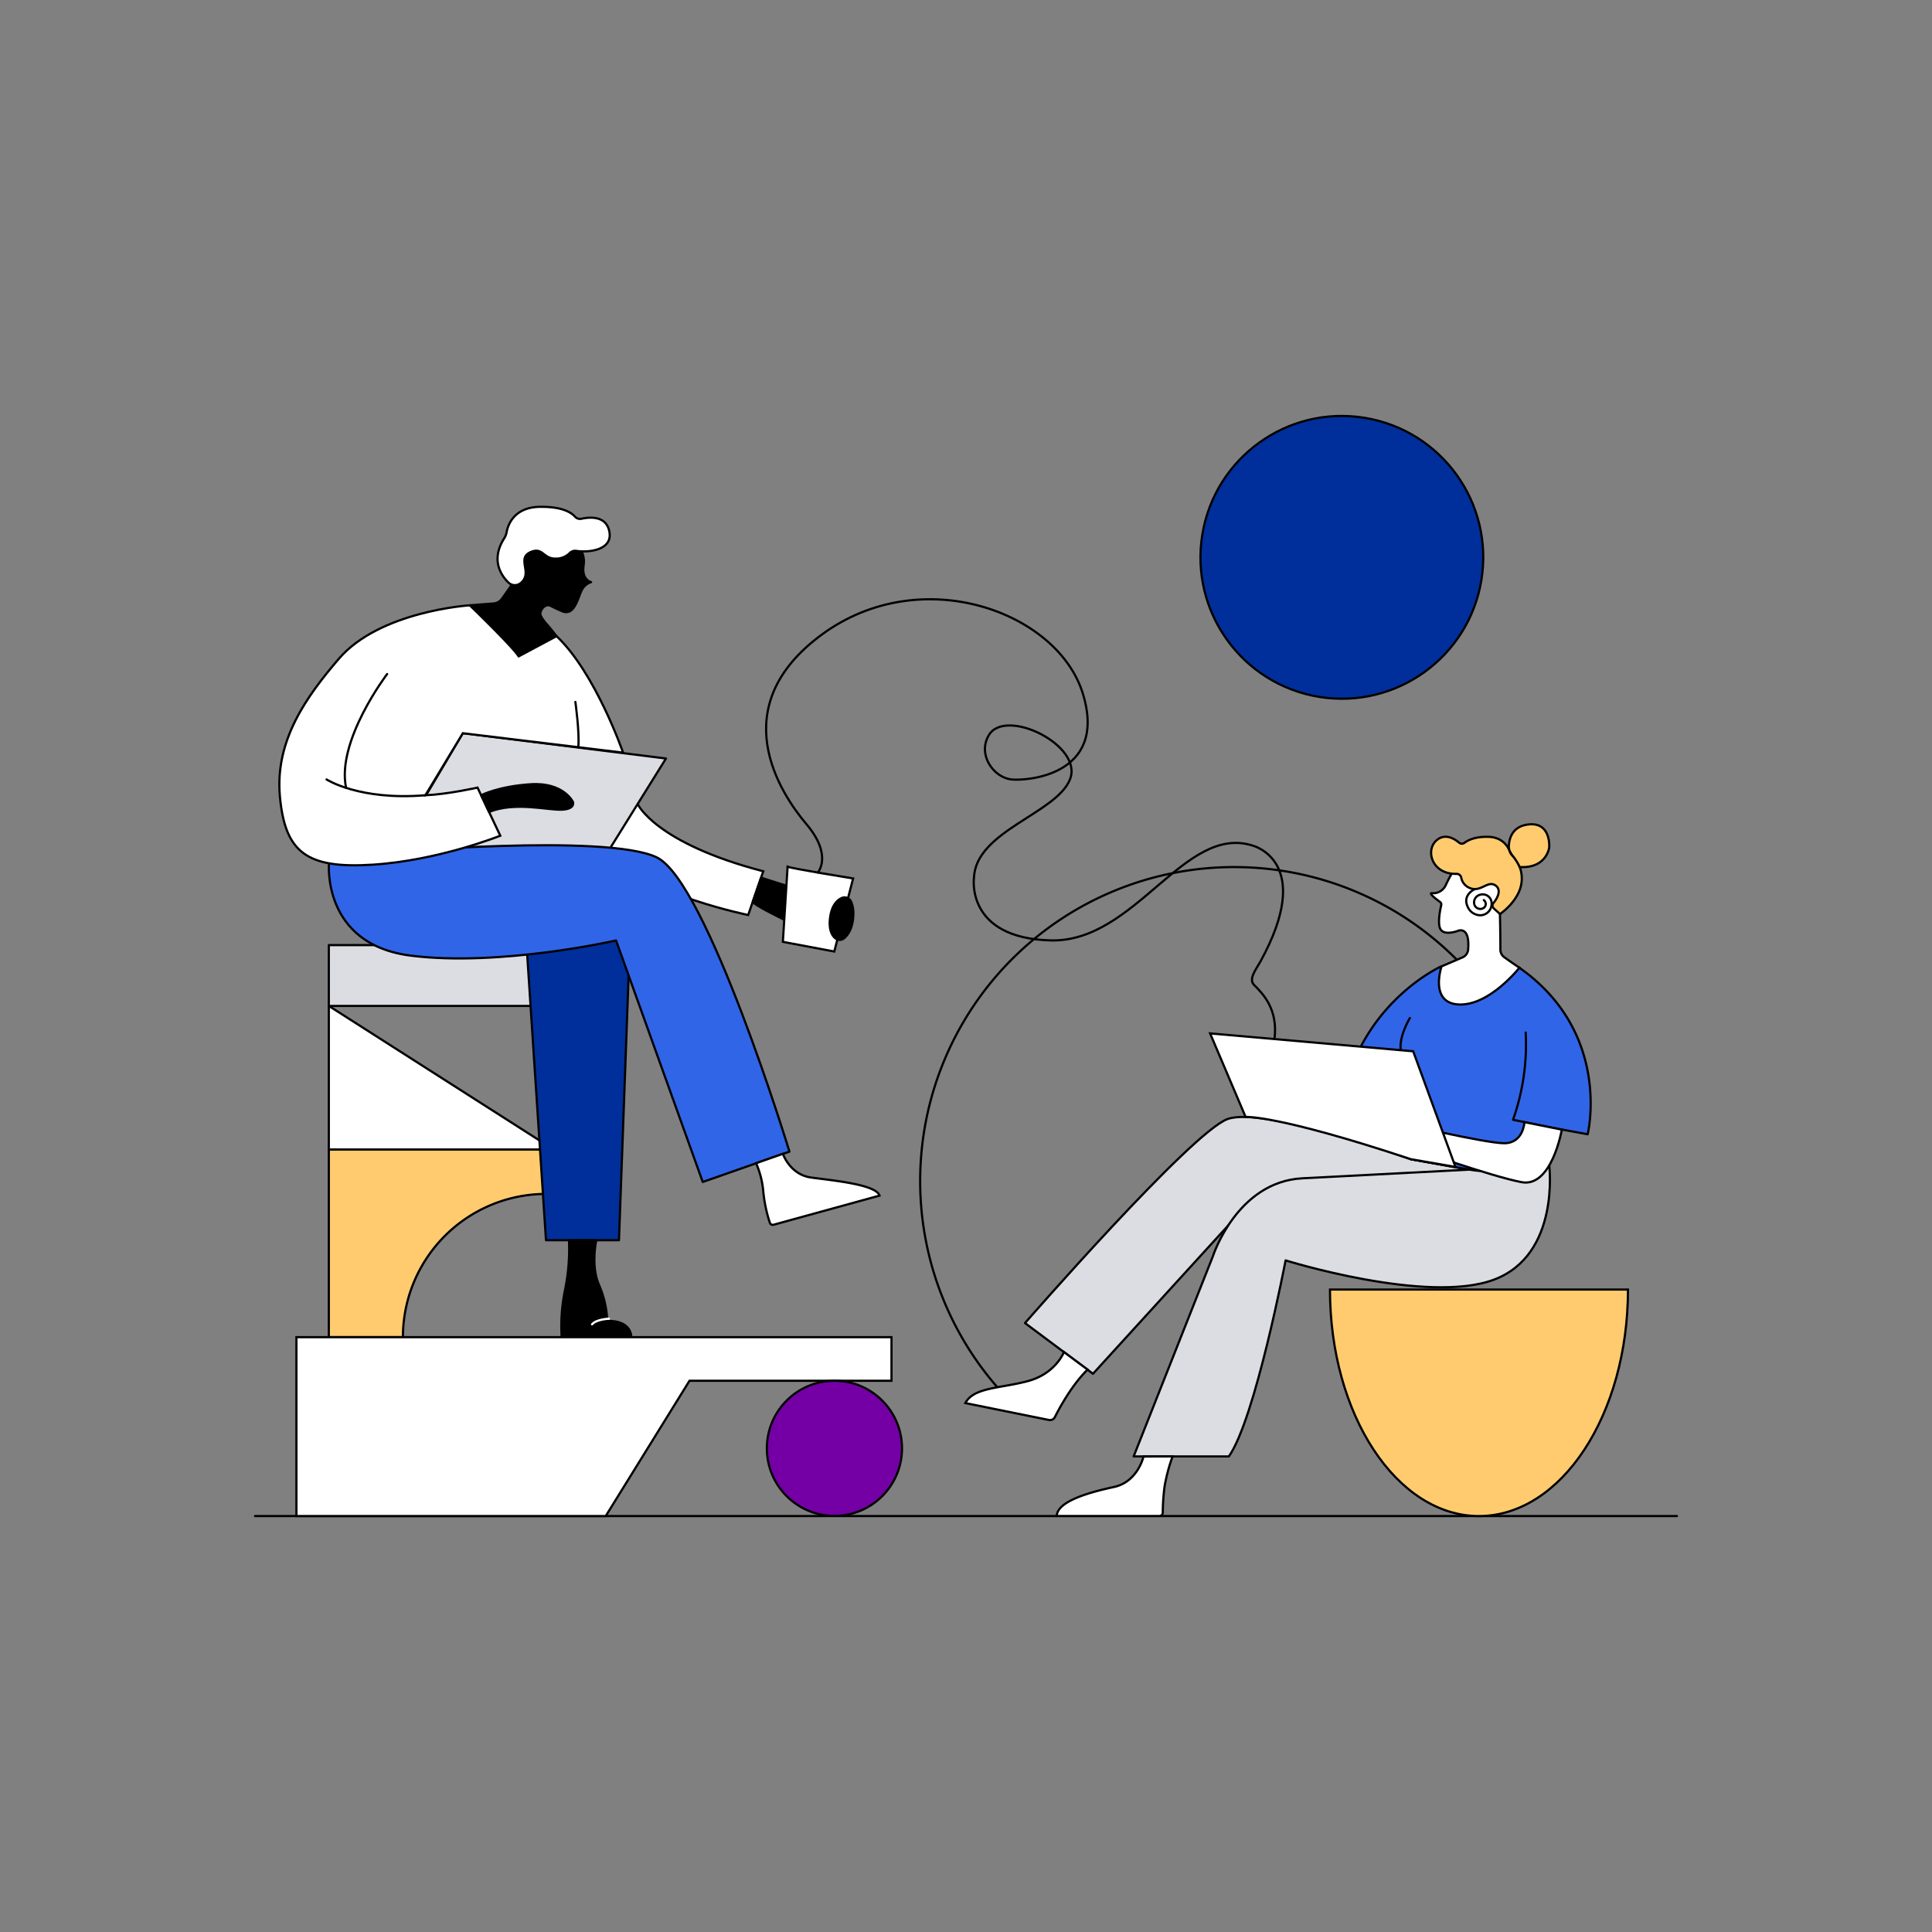<svg id="图层_1" data-name="图层 1" xmlns="http://www.w3.org/2000/svg" viewBox="0 0 800 800"><rect x="0" y="0" width="800" height="800" fill="#808080" stroke="none"/><defs><style>.cls-1,.cls-2,.cls-9{fill:none;}.cls-1,.cls-10,.cls-2,.cls-3,.cls-4,.cls-5,.cls-6,.cls-7,.cls-8{stroke:#000;}.cls-1,.cls-4,.cls-5,.cls-7,.cls-8,.cls-9{stroke-linecap:round;stroke-linejoin:round;}.cls-1,.cls-10,.cls-2,.cls-3,.cls-4,.cls-5,.cls-6,.cls-7,.cls-8,.cls-9{stroke-width:0.91px;}.cls-10,.cls-2,.cls-3,.cls-6{stroke-miterlimit:9.15;}.cls-3{fill:#ffcb6e;}.cls-4{fill:#dbdde2;}.cls-5{fill:#3165e8;}.cls-6{fill:#fff;}.cls-7{fill:#002f9c;}.cls-9{stroke:#fff;}.cls-10{fill:#7400a5;}</style></defs><line class="cls-1" x1="105.61" y1="627.77" x2="694.39" y2="627.77"/><path class="cls-2" d="M446.65,564.39,603.83,398A130,130,0,1,0,418.22,580.09Z"/><path class="cls-3" d="M612.41,627.77c34.07,0,61.7-42,61.7-93.8H550.71C550.71,585.77,578.33,627.77,612.41,627.77Z"/><path class="cls-4" d="M584.19,480s-60.92-22.06-75.88-16.63-83.88,84.48-83.88,84.48l28.15,21,64.28-70.49s46.61,29.52,87.58,32.82l22.09-43.52Z"/><path class="cls-4" d="M641.5,482.56s4.64,37.05-22.94,47.34-86.22-8-86.22-8-12.62,65.83-23.5,81.17H469.42l32.83-82.92s9.9-30.87,37.08-32.24S641.5,482.56,641.5,482.56Z"/><path class="cls-5" d="M609.11,484.41,584.18,480c.39-4.27,1-24.07,1-24.07l-27.77-7c9.71-35.54,39.42-48.79,39.42-48.79l32.24.53c38.64,27.09,28.35,69,28.35,69l-15.9-2.91h0A29.5,29.5,0,0,1,609.11,484.41Z"/><path class="cls-1" d="M631.76,427.56a94,94,0,0,1-5.24,36.11l15,3.11"/><path class="cls-1" d="M583.8,421.54s-4.86,8-3.69,13.78,5.31,12.43,5,20.59"/><path class="cls-6" d="M646.72,467.75s-4.16,24.09-16.65,21.76-47.52-14.76-47.52-14.76L578,464.65s36.9,8.74,44.87,8.74,8.37-8.74,8.37-8.74Z"/><path class="cls-6" d="M602.68,483.21l-17.51-47.89-84.09-7.41,14.7,34.59s12.68-1,68.4,17.49Z"/><path class="cls-6" d="M622.87,396.35a3.85,3.85,0,0,1-1.59-3.11c0-5.91-.14-21.8-1-29.23-1.09-8.9-15-8.71-15-8.71a65.94,65.94,0,0,0-6.58,11.12,5.85,5.85,0,0,1-4.15,3.36,4.81,4.81,0,0,1-1.42.05c-2-.23,1.62,2.53,3.18,3.67a1.24,1.24,0,0,1,.48,1.28c-.49,2.1-1.62,7.74-.31,10,1.63,2.75,7,.74,7,.74s5.29-2.61,4.44,7.7a3.84,3.84,0,0,1-2.31,3.21l-8.7,3.73s-5.24,15.39,7.38,15.78,24.86-15.24,24.86-15.24S626.31,398.84,622.87,396.35Z"/><path class="cls-3" d="M606.4,349a1.82,1.82,0,0,1-2.25-.09c-1.91-1.61-5.87-4.08-9.42-.85-4.63,4.22-1.68,14,8.33,13.79a1.93,1.93,0,0,1,2,1.56,5.76,5.76,0,0,0,3.89,4.42c4.47,1.6,7.27-3.65,10.54-1,2.23,1.8.61,5.08-1.1,7.1a1.63,1.63,0,0,0,.17,2.24l2.57,2.31s8-5.39,8.9-13.06A13.53,13.53,0,0,0,626,354a3,3,0,0,1-.72-1.13c-.57-1.74-2.72-6.3-9.23-6.36C610.75,346.42,607.81,347.92,606.4,349Z"/><path class="cls-3" d="M625.3,352.71a4.51,4.51,0,0,1-.52-2.19c.06-2.62,1-8.39,8.21-9.14,9.37-1,8.5,9.52,8.5,9.52s-1,8.76-12.22,8.12a21.85,21.85,0,0,0-2.82-4.54,8.62,8.62,0,0,1-1-1.54Z"/><path class="cls-6" d="M473.5,603.11s-2.33,10.48-12.23,12.62-23.5,5.83-23.69,12h42.48a1.41,1.41,0,0,0,1.42-1.39,89.15,89.15,0,0,1,.76-10.94,72.81,72.81,0,0,1,3.3-12.33Z"/><path class="cls-6" d="M440.55,559.85s-3.36,8.89-14.82,12-22.52,2.52-26,9.13l34.6,7a2.24,2.24,0,0,0,2.46-1.18c1.86-3.69,7-13.26,13.55-19.68Z"/><path class="cls-1" d="M610.63,368.2s-5.18,2.29-2.92,7.21a5.72,5.72,0,0,0,4,3.42,4.72,4.72,0,0,0,5.93-4.87s0-.07,0-.1a3.68,3.68,0,0,0-4.74-3.37,3.27,3.27,0,0,0-2.46,3.79,2.58,2.58,0,0,0,3.6,1.86,2,2,0,0,0,.39-3.41"/><polygon class="cls-6" points="136.16 416.53 136.16 475.99 229.26 475.99 136.16 416.53"/><path class="cls-3" d="M226.15,494.38c1,0,2.08,0,3.11.09V476h-93.1V553.7h30.68A59.31,59.31,0,0,1,226.15,494.38Z"/><rect class="cls-4" x="136.16" y="391.35" width="93.1" height="25.18"/><path class="cls-1" d="M227.28,230.77s5.4,2.39,3,7.53a6,6,0,0,1-4.18,3.57c-3.29.75-6.55-1.73-6.19-5.08,0,0,0-.08,0-.11a3.84,3.84,0,0,1,4.95-3.52,3.43,3.43,0,0,1,2.57,4,2.69,2.69,0,0,1-3.76,1.94,2,2,0,0,1-.4-3.55"/><path class="cls-6" d="M264.05,332.94s7.15,16.12,52,27.84l-6.24,18.1s-39.39-7.91-59.17-24.64S264.05,332.94,264.05,332.94Z"/><polygon class="cls-4" points="251.65 352.82 161.23 355 191.65 303.58 275.76 314.08 251.65 352.82"/><polygon class="cls-7" points="216.95 374.82 226.08 513.54 256.3 513.54 261.36 374.82 216.95 374.82"/><path class="cls-5" d="M136.22,357.45s-3,33.6,33.88,38.26,85-6.28,85-6.28l35.89,100,35.9-12.58S292.8,365,271.91,355s-113-1.92-113-1.92Z"/><path class="cls-6" d="M194.54,250.65s-37.27,2.28-54.31,22.22c-13.13,15.36-26.46,33.61-24.33,56.89s11.11,30,38.33,28.29,52.93-12,52.93-12l-9.43-19.92s-12.17,2.73-21.6,3.19l15.52-25.71L258,311.65s-11.41-33-27.53-48.22Z"/><path class="cls-8" d="M226.68,258.78c2.47,2.89,3.75,4.65,3.75,4.65l-15.67,8.37c-2.43-4-20.22-21.15-20.22-21.15,2.25-.2,6.91-.54,9.72-.75a4.82,4.82,0,0,0,3.61-2l4.46-6.33s-3.19-14,4.41-19.28,17.48,0,17.48,0a11,11,0,0,1,7.58,10.18,21.83,21.83,0,0,1-.21,2.19c-.6,5.54,3.16,6.38,3.16,6.38a6.68,6.68,0,0,0-3.79,3.18c-1.08,1.94-2.09,6.53-4.38,8.47a3.48,3.48,0,0,1-3.6.48c-1.2-.5-3.34-1.43-4.9-2.27-2.28-1.21-4.41,1.68-4.33,3.27S226.68,258.78,226.68,258.78Z"/><path class="cls-6" d="M238.08,213.93a2.83,2.83,0,0,0,2.73.87c3.37-.73,10.27-1.36,11.52,5.37,1.45,7.77-8.84,8.7-13.71,7.93a3.19,3.19,0,0,0-2.81,1,7.9,7.9,0,0,1-5.69,2.21c-5.32.15-5.32-5.1-10.64-2.59-4.59,2.17-.77,6.7-2.14,10.35a5.12,5.12,0,0,1-2.44,2.82,3.79,3.79,0,0,1-4.34-.65c-2.76-2.66-7.6-9.13-1.8-18.3a6.78,6.78,0,0,0,1-2.49c.54-3,3-10.46,13.84-10.58C232.86,209.74,236.62,212.28,238.08,213.93Z"/><path class="cls-1" d="M160.31,279.1s-21.14,27.68-17,47.14"/><path class="cls-1" d="M135.22,322.75s13.54,8.82,40.92,6.54"/><path class="cls-4" d="M238.25,290.66s1.8,12.73,1.2,18.73"/><path class="cls-8" d="M315.16,363.41s23.27,7.76,30.36,8.37l-2.63,17.65s-29.14-13.22-31.2-15.95Z"/><path class="cls-6" d="M326.13,358.88c2.18.86,27.12,4.87,27.12,4.87L345.46,394l-21.29-4Z"/><path class="cls-8" d="M352.34,373.2a2.94,2.94,0,0,0-3.89-1.31c-1.81.84-4.12,3-4.75,8.27s1.06,7.68,2.53,8.6a2.78,2.78,0,0,0,3.28-.24c1.34-1.11,3.21-3.45,3.72-8C353.64,376.85,353,374.57,352.34,373.2Z"/><path class="cls-8" d="M199.25,329.29s7.22-3.75,20.67-4.56,17.31,7.3,17.31,7.3,1.22,3-4.67,3.24-19.32-3.4-30.05.94Z"/><path class="cls-8" d="M235.61,513.54A85.24,85.24,0,0,1,234,534a73.9,73.9,0,0,0-1.42,19.67h28.8s.4-6.9-9.93-6.7A41.65,41.65,0,0,0,248,532c-3.45-7.91-1.09-18.45-1.09-18.45H235.61Z"/><path class="cls-6" d="M324.18,477.77s2.89,8.59,11.62,9.81,27,2.83,28.39,7.5l-43.87,12.06a1.27,1.27,0,0,1-1.54-.83,59.08,59.08,0,0,1-2.69-12.65,37.68,37.68,0,0,0-3-12Z"/><path class="cls-9" d="M252.16,546.06s-5.18.15-7,2.32"/><polygon class="cls-6" points="122.74 553.69 369.15 553.69 369.15 571.75 285.5 571.75 250.81 627.77 122.74 627.77 122.74 553.69"/><circle class="cls-10" cx="345.52" cy="599.73" r="27.98"/><circle class="cls-7" cx="555.61" cy="230.77" r="58.54" transform="translate(238.82 742.24) rotate(-80.78)"/><path class="cls-1" d="M338.63,361.32s6.29-7.05-4.66-20-34.54-48.64,6.46-78.65,97.61-9.45,108,24.68-24,36.12-29.76,35.39c-7.27-.91-14-10.19-9.24-18.29,6.8-11.66,39.29,4.14,33.62,18.29s-38.95,21.34-39.75,40.66c0,0-3.65,25,31.63,26s55.45-48.41,83.84-39.23c0,0,26,6.55,3.05,48.14-1.65,3-5,7.11-2.52,9.55,3.65,3.65,10,10,8.43,22.4"/></svg>